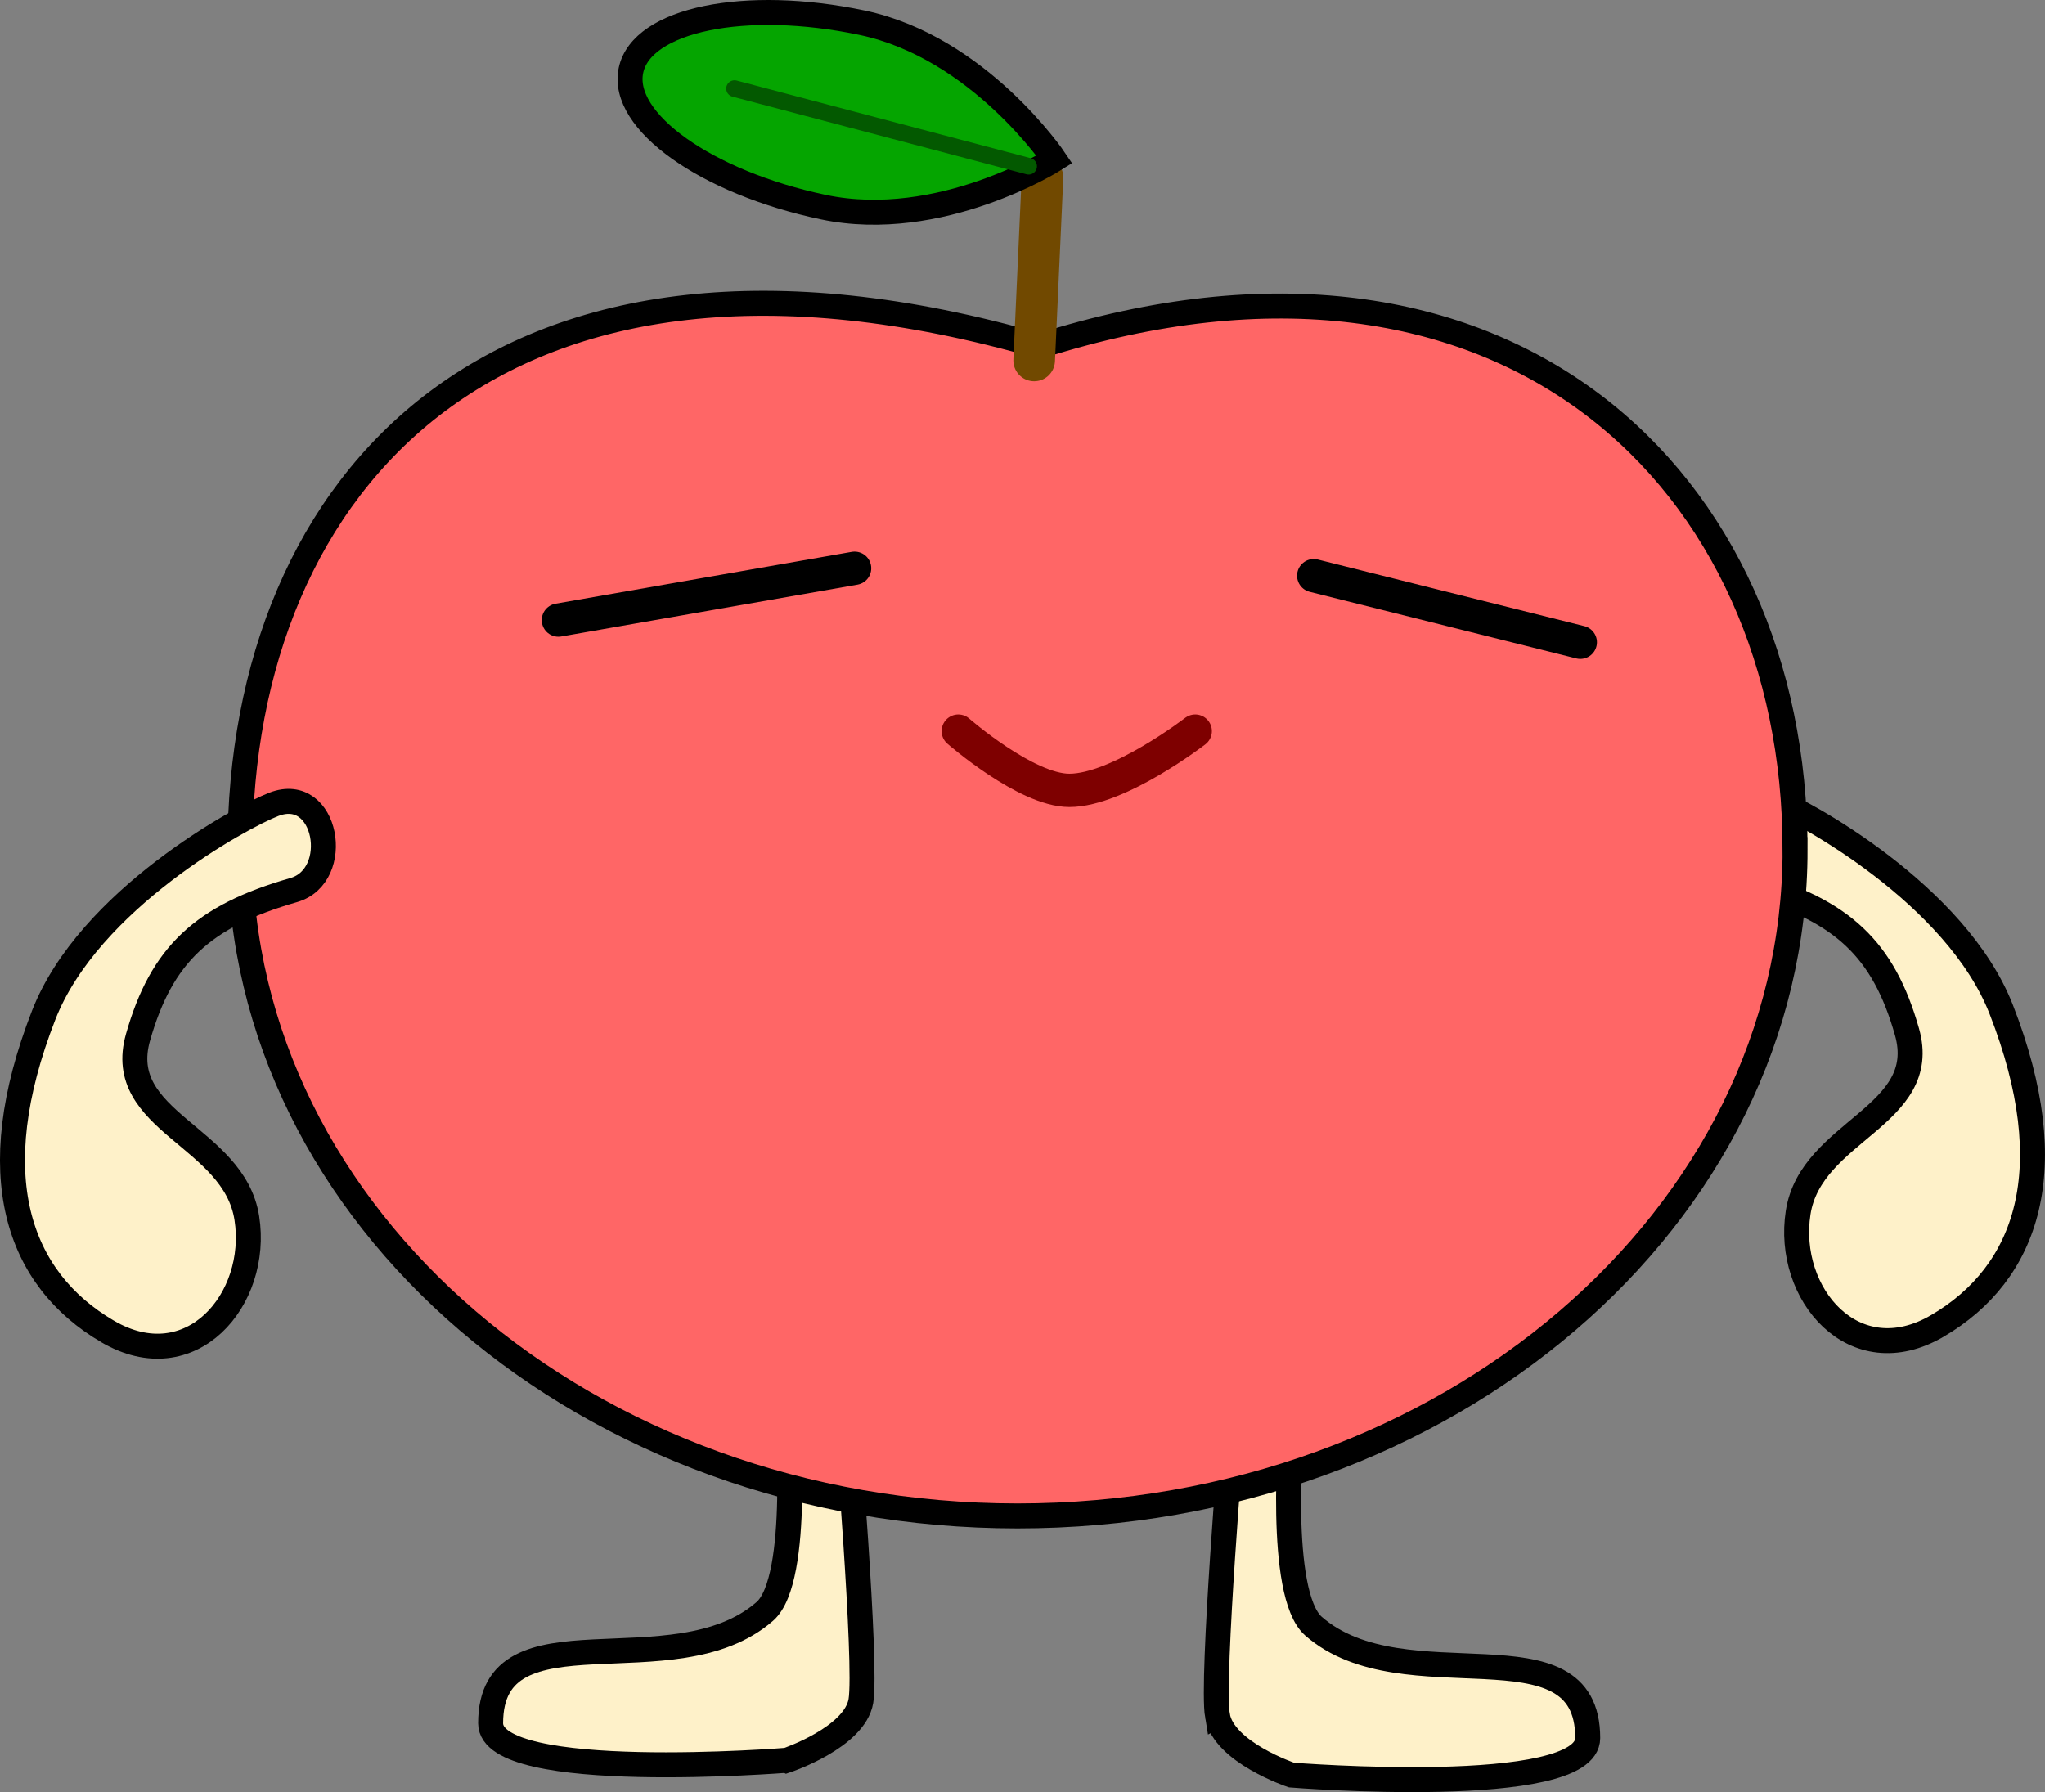 <svg version="1.1" xmlns="http://www.w3.org/2000/svg" xmlns:xlink="http://www.w3.org/1999/xlink" width="122.846" height="107.669" viewBox="0,0,122.846,107.669"><rect x="0" y="0" width="122.846" height="107.669" fill="#808080" stroke="none"/><g transform="translate(-182.876,-127.345)"><g data-paper-data="{&quot;isPaintingLayer&quot;:true}" fill="none" fill-rule="nonzero" stroke="none" stroke-width="none" stroke-linecap="none" stroke-linejoin="miter" stroke-miterlimit="10" stroke-dasharray="" stroke-dashoffset="0" font-family="none" font-weight="none" font-size="none" text-anchor="none" style="mix-blend-mode: normal"><path d="M299.264,207c-5,2.932 -9.134,-1.916 -8.371,-6.806c0.771,-4.944 7.982,-5.775 6.538,-10.861c-1.413,-4.974 -3.889,-7.278 -9.353,-8.846c-2.964,-0.851 -2.009,-6.378 1.186,-5.154c1.928,0.738 11.128,5.73 13.833,12.667c3.75,9.615 1.566,15.834 -3.833,19z" data-paper-data="{&quot;origPos&quot;:null,&quot;index&quot;:null}" fill="#fef1c9" stroke="#000000" stroke-width="1.5" stroke-linecap="butt"/><path d="M256.01,230.433c-0.373,-2.192 0.89,-17.349 0.89,-17.349h3.559c0,0 -0.892,10.026 1.322,11.961c5.457,4.771 16.472,-0.527 16.472,6.722c0,3.646 -17.793,2.224 -17.793,2.224c0,0 -4.075,-1.367 -4.448,-3.559z" data-paper-data="{&quot;origPos&quot;:null}" fill="#fef1c9" stroke="#000000" stroke-width="1.5" stroke-linecap="butt"/><path d="M230.141,233.102c0,0 -17.793,1.421 -17.793,-2.224c0,-7.248 11.015,-1.951 16.472,-6.722c2.214,-1.935 1.322,-11.961 1.322,-11.961h3.559c0,0 1.263,15.157 0.89,17.349c-0.373,2.192 -4.448,3.559 -4.448,3.559z" data-paper-data="{&quot;origPos&quot;:null,&quot;index&quot;:null}" fill="#fef1c9" stroke="#000000" stroke-width="1.5" stroke-linecap="butt"/><path d="M290.708,178.387c0,22.111 -20.912,40.035 -46.708,40.035c-25.796,0 -46.708,-17.924 -46.708,-40.035c0,-22.111 15.574,-39.59 48.042,-30.249c28.02,-8.897 45.373,8.138 45.373,30.249z" data-paper-data="{&quot;origPos&quot;:null}" fill="#ff6666" stroke="#000000" stroke-width="1.5" stroke-linecap="butt"/><path d="M216.42,164.598l17.793,-3.114" data-paper-data="{&quot;origPos&quot;:null}" fill="none" stroke="#000000" stroke-width="2" stroke-linecap="round"/><path d="M261.793,161.929l16.014,4.003" data-paper-data="{&quot;origPos&quot;:null}" fill="none" stroke="#000000" stroke-width="2" stroke-linecap="round"/><path d="M240.441,171.27c0,0 4.068,3.559 6.673,3.559c2.951,0 7.562,-3.559 7.562,-3.559" data-paper-data="{&quot;origPos&quot;:null}" fill="none" stroke="#7e0000" stroke-width="2" stroke-linecap="round"/><path d="M245,149l0.5,-11" data-paper-data="{&quot;origPos&quot;:null}" fill="none" stroke="#714900" stroke-width="2.5" stroke-linecap="round"/><path d="M246.221,136.928c0,0 -6.862,4.341 -13.887,2.862c-7.026,-1.479 -12.199,-5.158 -11.555,-8.218c0.644,-3.06 6.862,-4.341 13.887,-2.862c7.026,1.479 11.555,8.218 11.555,8.218z" data-paper-data="{&quot;origPos&quot;:null,&quot;origRot&quot;:0}" fill="#05a500" stroke="#000000" stroke-width="1.5" stroke-linecap="butt"/><path d="M244.667,137.333l-17.667,-4.667" data-paper-data="{&quot;origPos&quot;:null}" fill="none" stroke="#035900" stroke-width="1" stroke-linecap="round"/><path d="M189.333,207.333c5,2.932 9.134,-1.916 8.371,-6.806c-0.771,-4.944 -7.982,-5.775 -6.538,-10.861c1.413,-4.974 3.889,-7.278 9.353,-8.846c2.964,-0.851 2.009,-6.378 -1.186,-5.154c-1.928,0.738 -11.128,5.73 -13.833,12.667c-3.75,9.615 -1.566,15.834 3.833,19z" data-paper-data="{&quot;origPos&quot;:null}" fill="#fef1c9" stroke="#000000" stroke-width="1.5" stroke-linecap="butt"/></g></g></svg>